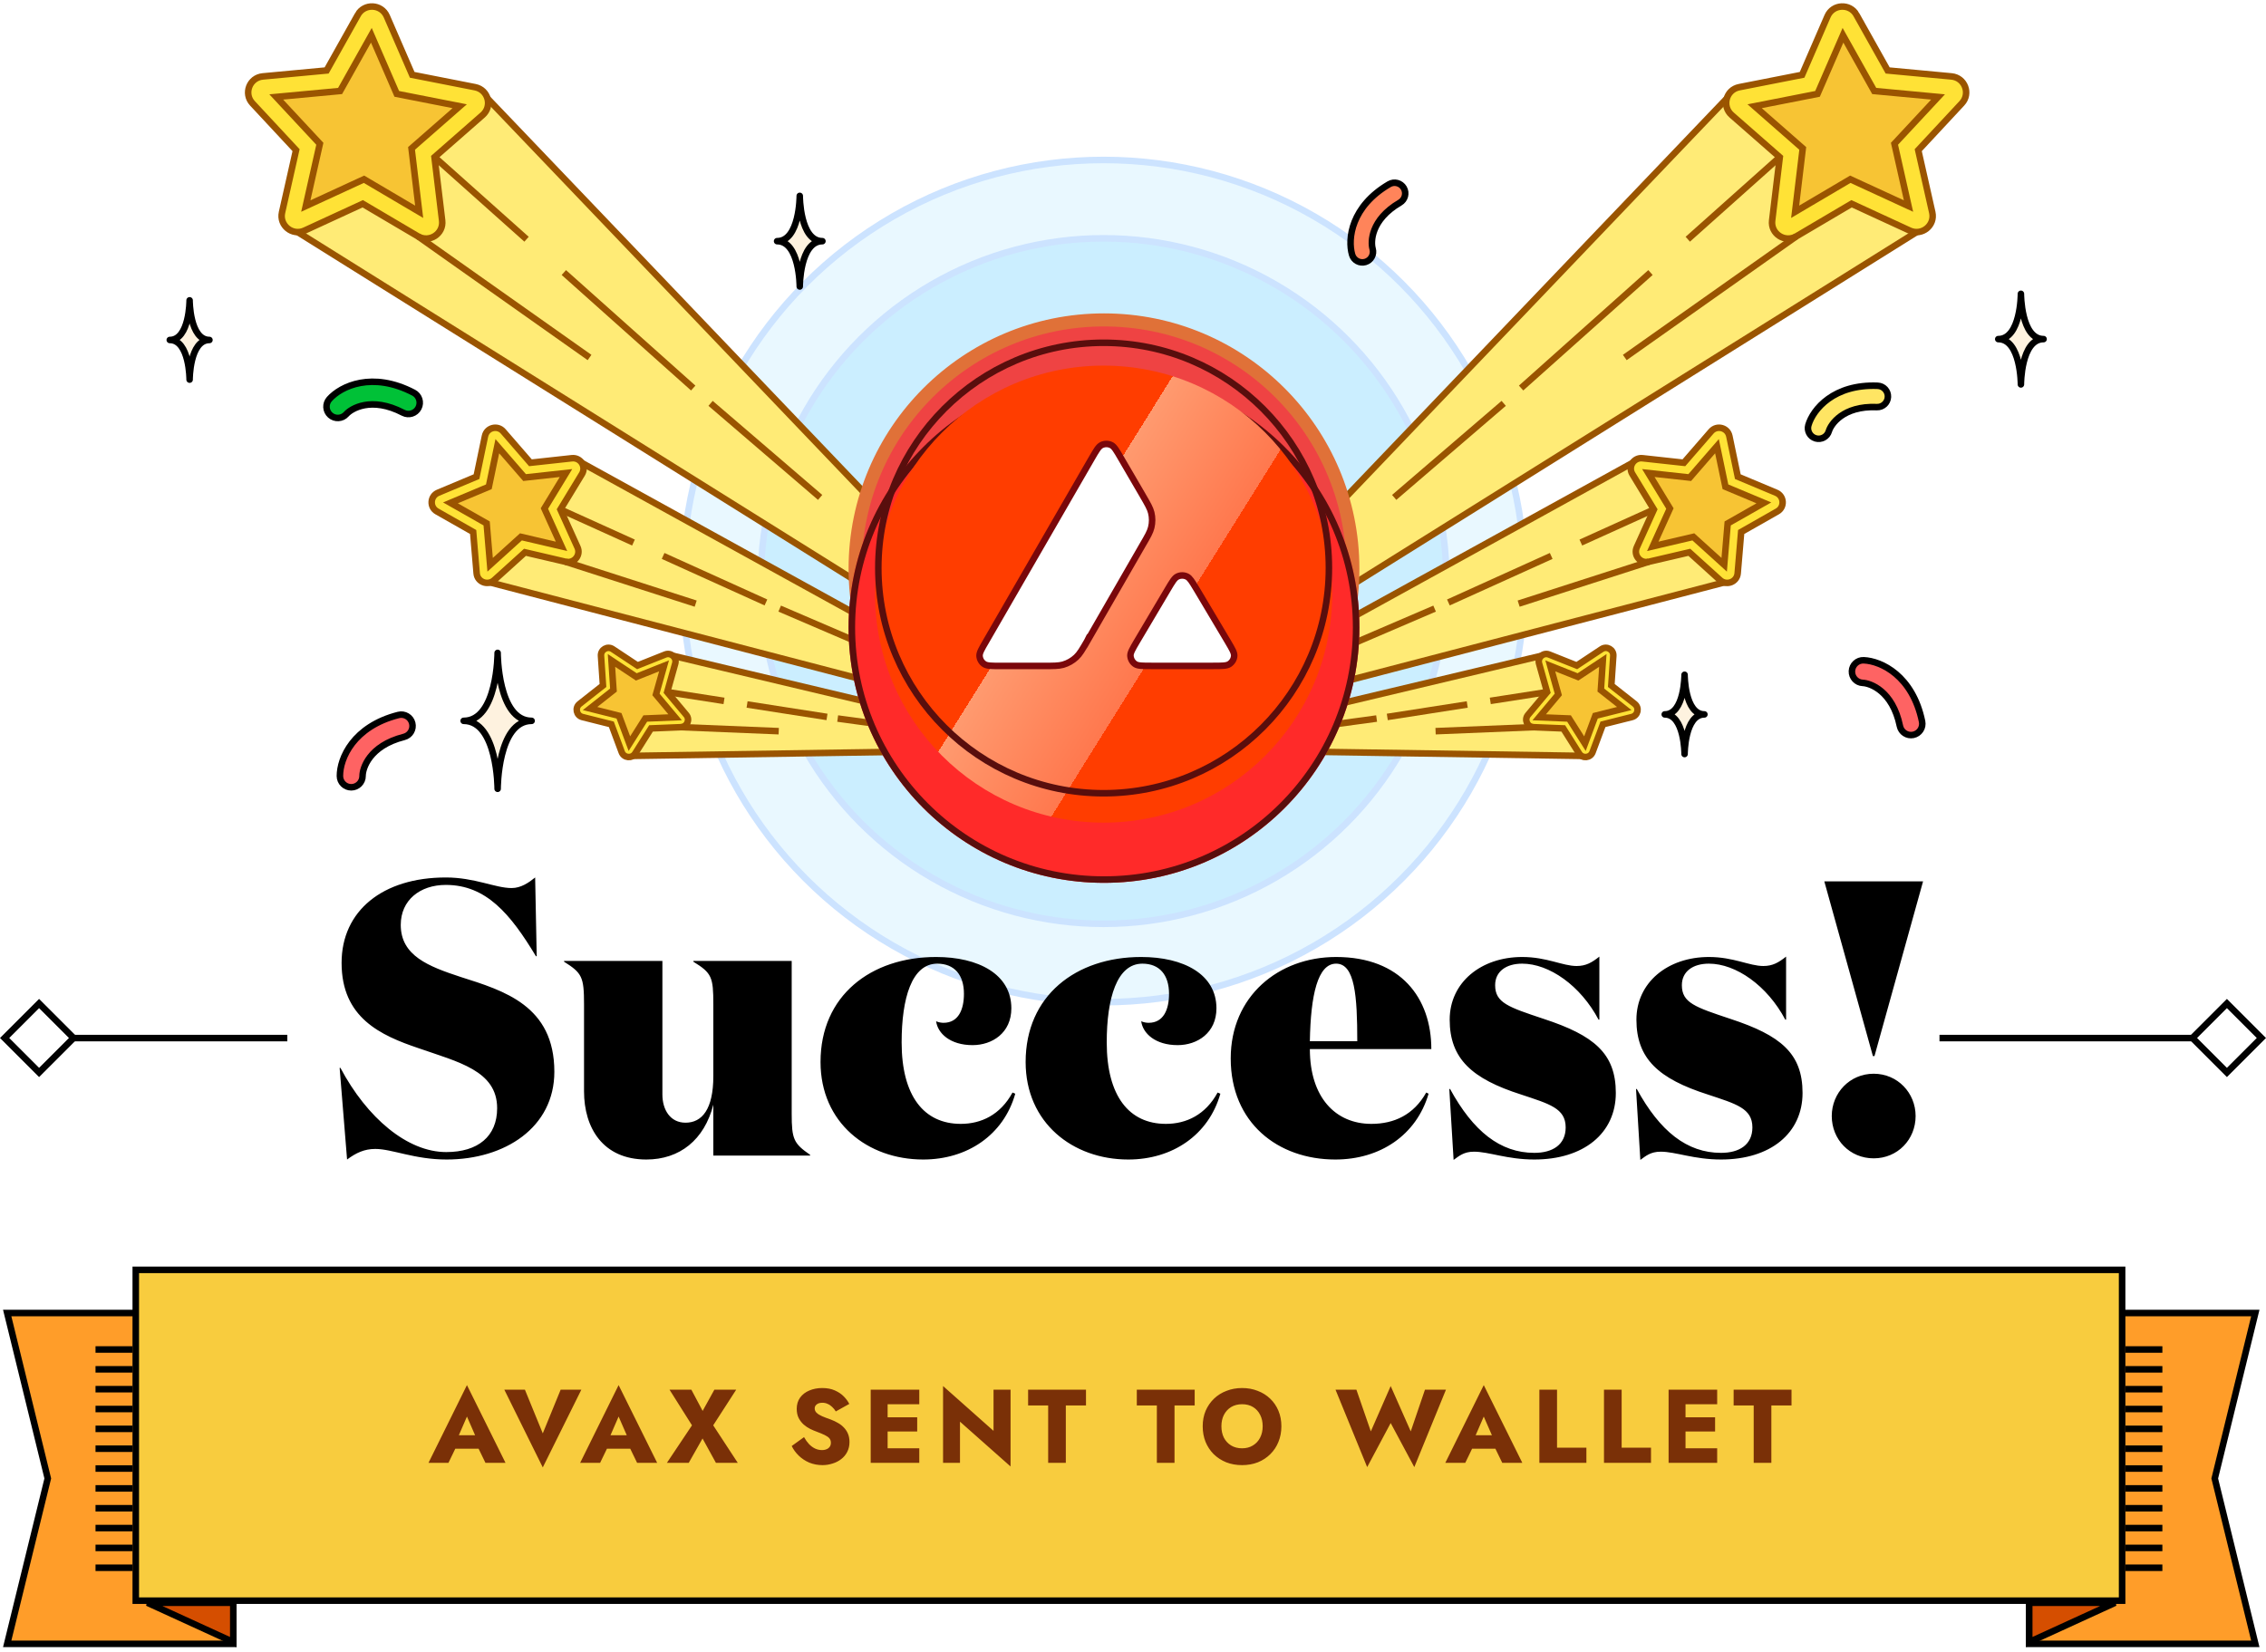 <svg width="347" height="253" viewBox="0 0 347 253" fill="none" xmlns="http://www.w3.org/2000/svg">
<circle cx="169" cy="89" r="64.5" fill="#E9F8FF" stroke="#CCE3FF"/>
<circle cx="169" cy="89" r="52.5" fill="#CBEEFF" stroke="#CCE3FF"/>
<path d="M68.269 135.54C64.309 135.54 61.369 137.88 61.369 141.66C61.369 146.4 65.629 148.02 70.549 149.64C77.149 151.74 84.889 154.02 84.889 164.16C84.889 172.68 77.329 177.6 68.389 177.6C63.469 177.6 60.049 175.98 57.469 175.98C55.789 175.98 54.529 176.58 53.149 177.6L52.009 163.56H52.129C56.209 171.24 62.389 176.46 68.329 176.46C73.189 176.46 76.129 174.06 76.129 169.74C76.129 163.98 70.129 162.66 64.129 160.56C58.249 158.58 52.309 155.88 52.309 147.48C52.309 139.5 58.609 134.4 68.269 134.4C72.709 134.4 75.829 136.02 78.349 136.02C79.789 136.02 80.989 135.18 81.949 134.4L82.189 146.46H82.069C78.169 139.98 74.449 135.54 68.269 135.54ZM109.235 164.82V153.84C109.235 149.64 108.995 149.04 106.175 147.3V147.18H121.235V170.58C121.235 174.48 121.535 175.14 124.055 176.88V177H109.235V169.2C107.855 174.6 104.075 177.6 98.975 177.6C92.315 177.6 89.435 172.74 89.435 167.16V153.84C89.435 149.64 89.135 149.04 86.375 147.3V147.18H101.435V167.64C101.435 169.98 102.635 171.96 104.975 171.96C107.495 171.96 109.235 169.92 109.235 164.82ZM143.531 147.6C139.631 147.6 138.071 152.88 138.071 159.66C138.071 167.88 141.491 172.14 147.131 172.14C150.251 172.14 153.191 170.76 155.051 167.34L155.471 167.52C153.671 173.88 148.091 177.6 141.371 177.6C132.851 177.6 125.651 171.96 125.651 162.66C125.651 152.52 133.331 146.58 143.351 146.58C149.831 146.58 154.871 149.22 154.871 154.44C154.871 158.22 151.931 160.08 148.931 160.08C145.511 160.08 143.591 158.28 143.351 156.42C143.711 156.6 144.191 156.66 144.491 156.66C146.771 156.66 147.611 154.62 147.611 152.22C147.611 149.34 146.171 147.6 143.531 147.6ZM174.938 147.6C171.038 147.6 169.478 152.88 169.478 159.66C169.478 167.88 172.898 172.14 178.538 172.14C181.658 172.14 184.598 170.76 186.458 167.34L186.878 167.52C185.078 173.88 179.498 177.6 172.778 177.6C164.258 177.6 157.058 171.96 157.058 162.66C157.058 152.52 164.738 146.58 174.758 146.58C181.238 146.58 186.278 149.22 186.278 154.44C186.278 158.22 183.338 160.08 180.338 160.08C176.918 160.08 174.998 158.28 174.758 156.42C175.118 156.6 175.598 156.66 175.898 156.66C178.178 156.66 179.018 154.62 179.018 152.22C179.018 149.34 177.578 147.6 174.938 147.6ZM204.604 146.58C214.504 146.58 219.184 152.88 219.184 160.68H200.584C200.584 168.06 204.484 172.14 210.004 172.14C213.484 172.14 216.484 170.76 218.404 167.34L218.764 167.52C216.904 173.88 211.324 177.6 204.484 177.6C195.664 177.6 188.464 171.96 188.464 162.12C188.464 152.58 195.784 146.58 204.604 146.58ZM200.584 159.48H207.844C207.844 152.58 207.484 147.6 204.604 147.6C201.784 147.6 200.704 152.4 200.584 159.48ZM233.096 147.6C230.636 147.6 228.956 148.8 228.956 150.9C228.956 153.6 230.996 154.26 236.396 156.06C244.076 158.58 247.436 161.34 247.436 167.4C247.436 173.58 242.516 177.6 234.956 177.6C230.816 177.6 227.996 176.4 225.716 176.4C224.156 176.4 223.436 177.06 222.596 177.66L221.936 166.8H222.056C225.596 173.28 229.736 176.58 234.956 176.58C237.776 176.58 239.756 175.32 239.756 172.68C239.756 169.74 237.236 169.08 232.916 167.64C225.416 165.24 221.996 162.18 221.996 156.18C221.996 150.48 226.796 146.58 233.096 146.58C236.876 146.58 239.276 147.96 241.436 147.96C242.876 147.96 243.776 147.42 244.916 146.52V156.18H244.796C242.036 150.96 237.236 147.6 233.096 147.6ZM261.69 147.6C259.23 147.6 257.55 148.8 257.55 150.9C257.55 153.6 259.59 154.26 264.99 156.06C272.67 158.58 276.03 161.34 276.03 167.4C276.03 173.58 271.11 177.6 263.55 177.6C259.41 177.6 256.59 176.4 254.31 176.4C252.75 176.4 252.03 177.06 251.19 177.66L250.53 166.8H250.65C254.19 173.28 258.33 176.58 263.55 176.58C266.37 176.58 268.35 175.32 268.35 172.68C268.35 169.74 265.83 169.08 261.51 167.64C254.01 165.24 250.59 162.18 250.59 156.18C250.59 150.48 255.39 146.58 261.69 146.58C265.47 146.58 267.87 147.96 270.03 147.96C271.47 147.96 272.37 147.42 273.51 146.52V156.18H273.39C270.63 150.96 265.83 147.6 261.69 147.6ZM279.364 135H294.484L287.044 161.76H286.804L279.364 135ZM293.344 170.94C293.344 174.54 290.584 177.42 286.924 177.42C283.264 177.42 280.504 174.54 280.504 170.94C280.504 167.4 283.264 164.46 286.924 164.46C290.584 164.46 293.344 167.4 293.344 170.94Z" fill="black"/>
<path d="M175.819 114.762L242.811 115.784L240.871 102.273L236.122 100.424L175.819 114.762Z" fill="#FFEB76" stroke="#9A5400"/>
<path d="M247.051 100.45L246.746 104.991L250.331 107.816C251.078 108.406 250.823 109.594 249.897 109.827L245.465 110.94L243.875 115.207C243.542 116.096 242.331 116.225 241.822 115.419L239.39 111.568L234.824 111.381C233.873 111.343 233.376 110.23 233.986 109.503L236.911 106.009L235.68 101.626C235.421 100.712 236.331 99.897 237.215 100.25L241.459 101.941L245.265 99.419C246.058 98.892 247.114 99.503 247.051 100.45Z" fill="#FFE236" stroke="#9A5400"/>
<path d="M240.27 110.051L235.705 109.864L238.63 106.366L237.399 101.987L241.643 103.678L245.449 101.156L245.144 105.697L248.729 108.523L244.297 109.636L242.707 113.903L240.27 110.051Z" fill="#F7C434" stroke="#9A5400"/>
<path d="M224.684 107.904L212.441 109.811" stroke="#9A5400"/>
<path d="M236.915 106L228.214 107.354" stroke="#9A5400"/>
<path d="M210.805 110.057L200.59 111.448" stroke="#9A5400"/>
<path d="M234.824 111.377L219.835 111.992" stroke="#9A5400"/>
<path d="M172.769 111.015L294.652 34.826L275.285 12.748L264.561 14.95L172.769 111.015Z" fill="#FFEB76" stroke="#9A5400"/>
<path d="M284.278 2.258L289.064 10.792L298.837 11.706C300.878 11.897 301.813 14.336 300.419 15.831L293.746 23.002L295.896 32.541C296.342 34.532 294.306 36.173 292.444 35.317L283.535 31.212L275.089 36.194C273.324 37.232 271.129 35.807 271.375 33.784L272.544 24.078L265.174 17.618C263.634 16.268 264.319 13.75 266.33 13.355L275.961 11.461L279.855 2.486C280.668 0.613 283.285 0.48 284.286 2.262L284.278 2.258Z" fill="#FFE236" stroke="#9A5400"/>
<path d="M283.343 27.455L274.897 32.437L276.061 22.732L268.692 16.271L278.323 14.377L282.221 5.402L287.007 13.936L296.78 14.85L290.107 22.021L292.257 31.56L283.343 27.455Z" fill="#F7C434" stroke="#9A5400"/>
<path d="M252.743 41.744L232.93 59.435" stroke="#9A5400"/>
<path d="M272.539 24.07L258.456 36.642" stroke="#9A5400"/>
<path d="M230.268 61.781L213.497 76.186" stroke="#9A5400"/>
<path d="M275.089 36.19L248.808 54.757" stroke="#9A5400"/>
<path d="M174.405 112.587L264.878 88.992L257.192 71.547L250.11 70.832L174.405 112.587Z" fill="#FFEB76" stroke="#9A5400"/>
<path d="M264.82 66.788L266.118 73.008L271.997 75.472C273.224 75.987 273.328 77.678 272.173 78.334L266.631 81.484L266.097 87.815C265.984 89.136 264.398 89.756 263.414 88.866L258.694 84.595L252.48 86.045C251.183 86.349 250.102 85.04 250.648 83.831L253.269 78.039L249.964 72.605C249.276 71.471 250.189 70.042 251.516 70.187L257.859 70.881L262.028 66.074C262.9 65.068 264.549 65.496 264.82 66.793V66.788Z" fill="#FFE236" stroke="#9A5400"/>
<path d="M259.308 82.229L253.094 83.683L255.719 77.887L252.414 72.453L258.757 73.147L262.925 68.34L264.223 74.559L270.107 77.023L264.565 80.172L264.031 86.504L259.308 82.229Z" fill="#F7C434" stroke="#9A5400"/>
<path d="M237.541 85.15L221.797 92.276" stroke="#9A5400"/>
<path d="M253.273 78.035L242.081 83.1" stroke="#9A5400"/>
<path d="M219.685 93.217L206.469 98.892" stroke="#9A5400"/>
<path d="M252.48 86.041L232.555 92.456" stroke="#9A5400"/>
<path d="M163.267 114.762L96.275 115.784L98.215 102.273L102.964 100.424L163.267 114.762Z" fill="#FFEB76" stroke="#9A5400"/>
<path d="M92.031 100.45L92.335 104.991L88.751 107.816C88.004 108.406 88.258 109.594 89.185 109.827L93.616 110.94L95.206 115.207C95.54 116.096 96.75 116.225 97.259 115.419L99.692 111.568L104.257 111.381C105.209 111.343 105.705 110.23 105.096 109.503L102.171 106.009L103.402 101.626C103.661 100.712 102.751 99.897 101.866 100.25L97.622 101.941L93.817 99.419C93.024 98.892 91.968 99.503 92.031 100.45Z" fill="#FFE236" stroke="#9A5400"/>
<path d="M98.812 110.051L103.381 109.864L100.452 106.366L101.687 101.987L97.443 103.678L93.637 101.156L93.942 105.697L90.357 108.523L94.789 109.636L96.379 113.903L98.812 110.051Z" fill="#F7C434" stroke="#9A5400"/>
<path d="M114.402 107.904L126.641 109.811" stroke="#9A5400"/>
<path d="M102.171 106L110.871 107.354" stroke="#9A5400"/>
<path d="M128.277 110.057L138.496 111.448" stroke="#9A5400"/>
<path d="M104.261 111.377L119.251 111.992" stroke="#9A5400"/>
<path d="M166.318 111.015L44.43 34.826L63.797 12.748L74.521 14.95L166.318 111.015Z" fill="#FFEB76" stroke="#9A5400"/>
<path d="M54.804 2.258L50.018 10.792L40.245 11.706C38.204 11.897 37.269 14.336 38.663 15.831L45.336 23.002L43.187 32.541C42.74 34.532 44.776 36.173 46.638 35.317L55.547 31.212L63.993 36.194C65.758 37.232 67.953 35.807 67.707 33.784L66.538 24.078L73.908 17.618C75.448 16.268 74.763 13.75 72.752 13.355L63.121 11.461L59.227 2.486C58.414 0.613 55.797 0.48 54.796 2.262L54.804 2.258Z" fill="#FFE236" stroke="#9A5400"/>
<path d="M55.739 27.455L64.189 32.437L63.02 22.732L70.394 16.271L60.759 14.377L56.865 5.402L52.079 13.936L42.302 14.85L48.978 22.021L46.829 31.56L55.739 27.455Z" fill="#F7C434" stroke="#9A5400"/>
<path d="M86.343 41.744L106.156 59.435" stroke="#9A5400"/>
<path d="M66.547 24.07L80.631 36.642" stroke="#9A5400"/>
<path d="M108.814 61.781L125.59 76.186" stroke="#9A5400"/>
<path d="M63.997 36.19L90.278 54.757" stroke="#9A5400"/>
<path d="M164.682 112.587L74.208 88.992L81.895 71.547L88.972 70.832L164.682 112.587Z" fill="#FFEB76" stroke="#9A5400"/>
<path d="M74.267 66.788L72.969 73.008L67.089 75.472C65.862 75.987 65.758 77.678 66.914 78.334L72.456 81.484L72.99 87.815C73.102 89.136 74.688 89.756 75.673 88.866L80.393 84.595L86.606 86.045C87.904 86.349 88.985 85.04 88.438 83.831L85.817 78.039L89.122 72.605C89.811 71.471 88.897 70.042 87.57 70.187L81.227 70.881L77.058 66.074C76.186 65.068 74.538 65.496 74.267 66.793V66.788Z" fill="#FFE236" stroke="#9A5400"/>
<path d="M79.775 82.229L85.988 83.683L83.368 77.887L86.673 72.453L80.33 73.147L76.157 68.34L74.859 74.559L68.98 77.023L74.521 80.172L75.055 86.504L79.775 82.229Z" fill="#F7C434" stroke="#9A5400"/>
<path d="M101.545 85.15L117.29 92.276" stroke="#9A5400"/>
<path d="M85.813 78.035L97.005 83.1" stroke="#9A5400"/>
<path d="M119.397 93.217L132.617 98.892" stroke="#9A5400"/>
<path d="M86.602 86.041L106.532 92.456" stroke="#9A5400"/>
<circle cx="169.057" cy="87.112" r="38.111" fill="#EF4343" stroke="#E07138" stroke-width="2"/>
<g filter="url(#filter0_di_5135_21376)">
<circle cx="169.057" cy="87.112" r="39.111" fill="#FF2A29"/>
<circle cx="169.057" cy="87.112" r="38.611" stroke="#590E0D"/>
</g>
<g filter="url(#filter1_i_5135_21376)">
<circle cx="169" cy="87" r="35" fill="url(#paint0_linear_5135_21376)"/>
</g>
<circle cx="169" cy="87" r="34.5" stroke="#590E0D"/>
<g filter="url(#filter2_d_5135_21376)">
<path fill-rule="evenodd" clip-rule="evenodd" d="M166.467 97.227L166.487 97.187L166.492 97.197L174.996 82.427C175.757 81.133 176.127 80.481 176.294 79.794C176.476 79.052 176.476 78.27 176.294 77.529C176.127 76.852 175.752 76.204 175.007 74.925L174.991 74.895L171.662 69.185C170.972 67.996 170.623 67.398 170.182 67.179C169.711 66.94 169.143 66.94 168.672 67.179C168.231 67.398 167.881 67.996 167.192 69.185L151 97.222C150.316 98.391 149.976 98.979 150.001 99.462C150.032 99.984 150.31 100.457 150.756 100.741C151.172 101 151.851 101 153.23 101H159.788C161.333 101 162.104 101 162.793 100.811C163.548 100.592 164.237 100.199 164.81 99.661C165.337 99.168 165.717 98.516 166.467 97.227ZM185.745 100.995C187.129 100.995 187.828 100.995 188.244 100.726C188.69 100.437 188.974 99.96 188.999 99.437C189.019 98.974 188.69 98.406 188.036 97.301C188.02 97.273 188.004 97.242 187.985 97.21C187.98 97.203 187.975 97.195 187.97 97.187L183.262 89.277L183.206 89.187L183.153 89.099C182.525 88.062 182.201 87.529 181.782 87.32C181.311 87.081 180.754 87.081 180.282 87.32C179.851 87.539 179.502 88.122 178.813 89.287L174.125 97.197L174.11 97.222L174.093 97.25C173.42 98.396 173.081 98.973 173.106 99.447C173.142 99.969 173.415 100.452 173.861 100.736C174.267 100.995 174.961 100.995 176.35 100.995H185.745Z" fill="white"/>
<path fill-rule="evenodd" clip-rule="evenodd" d="M166.467 97.227L166.487 97.187L166.492 97.197L174.996 82.427C175.757 81.133 176.127 80.481 176.294 79.794C176.476 79.052 176.476 78.27 176.294 77.529C176.127 76.852 175.752 76.204 175.007 74.925L174.991 74.895L171.662 69.185C170.972 67.996 170.623 67.398 170.182 67.179C169.711 66.94 169.143 66.94 168.672 67.179C168.231 67.398 167.881 67.996 167.192 69.185L151 97.222C150.316 98.391 149.976 98.979 150.001 99.462C150.032 99.984 150.31 100.457 150.756 100.741C151.172 101 151.851 101 153.23 101H159.788C161.333 101 162.104 101 162.793 100.811C163.548 100.592 164.237 100.199 164.81 99.661C165.337 99.168 165.717 98.516 166.467 97.227ZM185.745 100.995C187.129 100.995 187.828 100.995 188.244 100.726C188.69 100.437 188.974 99.96 188.999 99.437C189.019 98.974 188.69 98.406 188.036 97.301C188.02 97.273 188.004 97.242 187.985 97.21C187.98 97.203 187.975 97.195 187.97 97.187L183.262 89.277L183.206 89.187L183.153 89.099C182.525 88.062 182.201 87.529 181.782 87.32C181.311 87.081 180.754 87.081 180.282 87.32C179.851 87.539 179.502 88.122 178.813 89.287L174.125 97.197L174.11 97.222L174.093 97.25C173.42 98.396 173.081 98.973 173.106 99.447C173.142 99.969 173.415 100.452 173.861 100.736C174.267 100.995 174.961 100.995 176.35 100.995H185.745Z" stroke="#7A070B"/>
</g>
<path d="M119 36.94C122.469 36.94 122.469 30.002 122.469 30.002C122.469 30.002 122.469 36.94 125.938 36.94C122.469 36.94 122.469 43.879 122.469 43.879C122.469 43.879 122.469 36.94 119 36.94Z" fill="#FEF2DF" stroke="black" stroke-linejoin="round"/>
<path d="M254.929 109.423C257.964 109.423 257.964 103.352 257.964 103.352C257.964 103.352 257.964 109.423 261 109.423C257.964 109.423 257.964 115.494 257.964 115.494C257.964 115.494 257.964 109.423 254.929 109.423Z" fill="#FEF2DF" stroke="black" stroke-linejoin="round"/>
<path d="M26 52.073C29.035 52.073 29.035 46.002 29.035 46.002C29.035 46.002 29.035 52.073 32.071 52.073C29.035 52.073 29.035 58.144 29.035 58.144C29.035 58.144 29.035 52.073 26 52.073Z" fill="#FEF2DF" stroke="black" stroke-linejoin="round"/>
<path d="M71 110.41C76.204 110.41 76.204 100.002 76.204 100.002C76.204 100.002 76.204 110.41 81.408 110.41C76.204 110.41 76.204 120.817 76.204 120.817C76.204 120.817 76.204 110.41 71 110.41Z" fill="#FEF2DF" stroke="black" stroke-linejoin="round"/>
<path d="M306 51.94C309.469 51.94 309.469 45.002 309.469 45.002C309.469 45.002 309.469 51.94 312.938 51.94C309.469 51.94 309.469 58.879 309.469 58.879C309.469 58.879 309.469 51.94 306 51.94Z" fill="#FEF2DF" stroke="black" stroke-linejoin="round"/>
<path fill-rule="evenodd" clip-rule="evenodd" d="M50.576 63.583C49.86 62.947 49.795 61.85 50.432 61.134C52.224 59.118 57.023 56.843 63.346 60.145C64.195 60.588 64.525 61.636 64.081 62.485C63.638 63.334 62.59 63.663 61.741 63.22C56.831 60.657 53.762 62.609 53.025 63.439C52.388 64.155 51.292 64.219 50.576 63.583Z" fill="#00C137" stroke="black" stroke-linecap="round" stroke-linejoin="round"/>
<path fill-rule="evenodd" clip-rule="evenodd" d="M283.591 102.793C283.631 101.836 284.439 101.092 285.396 101.132C288.092 101.244 292.89 103.521 294.334 110.507C294.528 111.445 293.925 112.363 292.987 112.557C292.049 112.751 291.131 112.147 290.937 111.209C289.815 105.786 286.362 104.644 285.252 104.598C284.295 104.558 283.552 103.75 283.591 102.793Z" fill="#FE6363" stroke="black" stroke-linecap="round" stroke-linejoin="round"/>
<path fill-rule="evenodd" clip-rule="evenodd" d="M53.792 120.588C52.834 120.591 52.055 119.817 52.052 118.859C52.043 116.162 54.102 111.267 61.016 109.51C61.945 109.274 62.889 109.836 63.124 110.764C63.36 111.693 62.799 112.637 61.87 112.872C56.503 114.236 55.517 117.737 55.521 118.848C55.524 119.806 54.75 120.585 53.792 120.588Z" fill="#FE6363" stroke="black" stroke-linecap="round" stroke-linejoin="round"/>
<path fill-rule="evenodd" clip-rule="evenodd" d="M278.029 67.144C277.163 66.889 276.669 65.98 276.924 65.114C277.643 62.676 280.822 58.811 287.538 59.089C288.44 59.126 289.141 59.888 289.103 60.789C289.066 61.691 288.305 62.392 287.403 62.355C282.189 62.139 280.355 65.035 280.059 66.039C279.804 66.904 278.895 67.399 278.029 67.144Z" fill="#FFE563" stroke="black" stroke-linecap="round" stroke-linejoin="round"/>
<path fill-rule="evenodd" clip-rule="evenodd" d="M209.081 40.128C208.215 40.381 207.307 39.884 207.054 39.017C206.342 36.578 206.928 31.608 212.729 28.212C213.508 27.756 214.509 28.018 214.965 28.797C215.421 29.576 215.159 30.577 214.38 31.033C209.876 33.67 209.899 37.097 210.192 38.101C210.445 38.968 209.948 39.875 209.081 40.128Z" fill="#FF845A" stroke="black" stroke-linecap="round" stroke-linejoin="round"/>
<rect x="5.985" y="153.707" width="7.465" height="7.465" transform="rotate(45 5.985 153.707)" stroke="black"/>
<path d="M11 159H44" stroke="black"/>
<rect x="341.015" y="164.264" width="7.465" height="7.465" transform="rotate(-135 341.015 164.264)" stroke="black"/>
<path d="M336 159L297 159" stroke="black"/>
<path d="M1.103 201.115H35.723V251.784H1.103L7.286 226.569L7.315 226.45L7.286 226.33L1.103 201.115Z" fill="#FF9D29" stroke="black"/>
<path d="M345.363 201.115H310.743V251.784H345.363L339.18 226.569L339.151 226.45L339.18 226.33L345.363 201.115Z" fill="#FF9D29" stroke="black"/>
<rect x="20.791" y="194.5" width="304.175" height="50.669" fill="#F8CC3E" stroke="black"/>
<path d="M14.627 206.697H20.291M14.627 209.737H20.291M14.627 212.776H20.291M14.627 215.815H20.291M14.627 218.855H20.291M14.627 221.894H20.291M14.627 224.933H20.291M14.627 227.973H20.291M14.627 231.012H20.291M14.627 234.051H20.291M14.627 237.091H20.291M14.627 240.13H20.291" stroke="black"/>
<path d="M325.467 206.697H331.131M325.467 209.737H331.131M325.467 212.776H331.131M325.467 215.815H331.131M325.467 218.855H331.131M325.467 221.894H331.131M325.467 224.933H331.131M325.467 227.973H331.131M325.467 231.012H331.131M325.467 234.051H331.131M325.467 237.091H331.131M325.467 240.13H331.131" stroke="black"/>
<path d="M35.723 245.492V251.508L22.584 245.492H35.723Z" fill="#D54E00" stroke="black"/>
<path d="M310.743 245.492V251.508L323.881 245.492H310.743Z" fill="#D54E00" stroke="black"/>
<path d="M68.578 221.897L68.77 219.833H74.322L74.498 221.897H68.578ZM71.506 216.969L69.938 220.585L70.066 221.177L68.674 224.057H65.618L71.506 212.153L77.41 224.057H74.338L72.994 221.289L73.09 220.601L71.506 216.969ZM83.118 219.545L85.854 212.857H89.022L83.118 224.761L77.23 212.857H80.382L83.118 219.545ZM91.802 221.897L91.994 219.833H97.546L97.722 221.897H91.802ZM94.73 216.969L93.162 220.585L93.29 221.177L91.898 224.057H88.842L94.73 212.153L100.634 224.057H97.562L96.218 221.289L96.314 220.601L94.73 216.969ZM109.391 212.857H112.735L109.215 218.313L112.975 224.057H109.631L107.583 220.329L105.471 224.057H102.127L105.967 218.313L102.527 212.857H105.871L107.599 216.105L109.391 212.857ZM123.125 220.121C123.349 220.526 123.6 220.878 123.877 221.177C124.165 221.475 124.474 221.705 124.805 221.865C125.146 222.025 125.504 222.105 125.877 222.105C126.272 222.105 126.597 222.009 126.853 221.817C127.109 221.614 127.237 221.342 127.237 221.001C127.237 220.713 127.162 220.483 127.013 220.313C126.864 220.131 126.624 219.961 126.293 219.801C125.962 219.641 125.525 219.459 124.981 219.257C124.714 219.161 124.405 219.027 124.053 218.857C123.712 218.686 123.386 218.467 123.077 218.201C122.768 217.923 122.512 217.593 122.309 217.209C122.106 216.814 122.005 216.339 122.005 215.785C122.005 215.123 122.176 214.553 122.517 214.073C122.869 213.593 123.338 213.23 123.925 212.985C124.522 212.729 125.184 212.601 125.909 212.601C126.656 212.601 127.301 212.723 127.845 212.969C128.4 213.214 128.858 213.523 129.221 213.897C129.584 214.27 129.861 214.649 130.053 215.033L127.989 216.185C127.829 215.918 127.642 215.689 127.429 215.497C127.226 215.294 126.997 215.139 126.741 215.033C126.496 214.915 126.229 214.857 125.941 214.857C125.557 214.857 125.264 214.942 125.061 215.113C124.858 215.273 124.757 215.475 124.757 215.721C124.757 215.977 124.853 216.201 125.045 216.393C125.248 216.585 125.53 216.761 125.893 216.921C126.266 217.081 126.714 217.251 127.237 217.433C127.632 217.582 128 217.758 128.341 217.961C128.682 218.153 128.981 218.387 129.237 218.665C129.504 218.942 129.712 219.262 129.861 219.625C130.01 219.987 130.085 220.403 130.085 220.873C130.085 221.438 129.968 221.945 129.733 222.393C129.509 222.83 129.2 223.198 128.805 223.497C128.421 223.795 127.978 224.019 127.477 224.169C126.986 224.329 126.48 224.409 125.957 224.409C125.232 224.409 124.554 224.281 123.925 224.025C123.306 223.758 122.768 223.401 122.309 222.953C121.85 222.505 121.493 222.014 121.237 221.481L123.125 220.121ZM135.125 224.057V221.833H140.773V224.057H135.125ZM135.125 215.081V212.857H140.773V215.081H135.125ZM135.125 219.257V217.081H140.453V219.257H135.125ZM133.333 212.857H135.925V224.057H133.333V212.857ZM152.142 212.857H154.75V224.617L147.006 217.753V224.057H144.414V212.297L152.142 219.161V212.857ZM157.437 215.273V212.857H166.301V215.273H163.213V224.057H160.509V215.273H157.437ZM174.082 215.273V212.857H182.946V215.273H179.858V224.057H177.154V215.273H174.082ZM187.038 218.457C187.038 219.118 187.166 219.705 187.422 220.217C187.689 220.718 188.057 221.113 188.526 221.401C189.006 221.689 189.566 221.833 190.206 221.833C190.836 221.833 191.385 221.689 191.854 221.401C192.334 221.113 192.702 220.718 192.958 220.217C193.225 219.705 193.358 219.118 193.358 218.457C193.358 217.795 193.23 217.214 192.974 216.713C192.718 216.201 192.356 215.801 191.886 215.513C191.417 215.225 190.857 215.081 190.206 215.081C189.566 215.081 189.006 215.225 188.526 215.513C188.057 215.801 187.689 216.201 187.422 216.713C187.166 217.214 187.038 217.795 187.038 218.457ZM184.174 218.457C184.174 217.593 184.324 216.803 184.622 216.089C184.932 215.374 185.358 214.755 185.902 214.233C186.446 213.71 187.086 213.31 187.822 213.033C188.558 212.745 189.353 212.601 190.206 212.601C191.07 212.601 191.865 212.745 192.59 213.033C193.326 213.31 193.966 213.71 194.51 214.233C195.054 214.755 195.476 215.374 195.774 216.089C196.073 216.803 196.222 217.593 196.222 218.457C196.222 219.321 196.073 220.115 195.774 220.841C195.486 221.566 195.07 222.195 194.526 222.729C193.993 223.262 193.358 223.678 192.622 223.977C191.886 224.265 191.081 224.409 190.206 224.409C189.321 224.409 188.51 224.265 187.774 223.977C187.038 223.678 186.398 223.262 185.854 222.729C185.321 222.195 184.905 221.566 184.606 220.841C184.318 220.115 184.174 219.321 184.174 218.457ZM216.032 219.241L218.208 212.857H221.424L216.576 224.713L212.96 217.961L209.36 224.713L204.512 212.857H207.712L209.92 219.241L212.96 212.297L216.032 219.241ZM224.285 221.897L224.477 219.833H230.029L230.205 221.897H224.285ZM227.213 216.969L225.645 220.585L225.773 221.177L224.381 224.057H221.325L227.213 212.153L233.117 224.057H230.045L228.701 221.289L228.797 220.601L227.213 216.969ZM235.73 212.857H238.434V221.737H242.93V224.057H235.73V212.857ZM245.624 212.857H248.328V221.737H252.824V224.057H245.624V212.857ZM257.309 224.057V221.833H262.957V224.057H257.309ZM257.309 215.081V212.857H262.957V215.081H257.309ZM257.309 219.257V217.081H262.637V219.257H257.309ZM255.517 212.857H258.109V224.057H255.517V212.857ZM265.477 215.273V212.857H274.341V215.273H271.253V224.057H268.549V215.273H265.477Z" fill="#7A3007"/>
<defs>
<filter id="filter0_di_5135_21376" x="129.946" y="48" width="78.223" height="83.223" filterUnits="userSpaceOnUse" color-interpolation-filters="sRGB">
<feFlood flood-opacity="0" result="BackgroundImageFix"/>
<feColorMatrix in="SourceAlpha" type="matrix" values="0 0 0 0 0 0 0 0 0 0 0 0 0 0 0 0 0 0 127 0" result="hardAlpha"/>
<feOffset dy="5"/>
<feComposite in2="hardAlpha" operator="out"/>
<feColorMatrix type="matrix" values="0 0 0 0 0.349 0 0 0 0 0.055 0 0 0 0 0.051 0 0 0 1 0"/>
<feBlend mode="normal" in2="BackgroundImageFix" result="effect1_dropShadow_5135_21376"/>
<feBlend mode="normal" in="SourceGraphic" in2="effect1_dropShadow_5135_21376" result="shape"/>
<feColorMatrix in="SourceAlpha" type="matrix" values="0 0 0 0 0 0 0 0 0 0 0 0 0 0 0 0 0 0 127 0" result="hardAlpha"/>
<feOffset dy="4"/>
<feComposite in2="hardAlpha" operator="arithmetic" k2="-1" k3="1"/>
<feColorMatrix type="matrix" values="0 0 0 0 1 0 0 0 0 0.567 0 0 0 0 0.567 0 0 0 1 0"/>
<feBlend mode="normal" in2="shape" result="effect2_innerShadow_5135_21376"/>
</filter>
<filter id="filter1_i_5135_21376" x="134" y="52" width="70" height="70" filterUnits="userSpaceOnUse" color-interpolation-filters="sRGB">
<feFlood flood-opacity="0" result="BackgroundImageFix"/>
<feBlend mode="normal" in="SourceGraphic" in2="BackgroundImageFix" result="shape"/>
<feColorMatrix in="SourceAlpha" type="matrix" values="0 0 0 0 0 0 0 0 0 0 0 0 0 0 0 0 0 0 127 0" result="hardAlpha"/>
<feOffset dy="4"/>
<feComposite in2="hardAlpha" operator="arithmetic" k2="-1" k3="1"/>
<feColorMatrix type="matrix" values="0 0 0 0 0.854 0 0 0 0 0 0 0 0 0 0 0 0 0 1 0"/>
<feBlend mode="normal" in2="shape" result="effect1_innerShadow_5135_21376"/>
</filter>
<filter id="filter2_d_5135_21376" x="149.5" y="66.5" width="40" height="36" filterUnits="userSpaceOnUse" color-interpolation-filters="sRGB">
<feFlood flood-opacity="0" result="BackgroundImageFix"/>
<feColorMatrix in="SourceAlpha" type="matrix" values="0 0 0 0 0 0 0 0 0 0 0 0 0 0 0 0 0 0 127 0" result="hardAlpha"/>
<feOffset dy="1"/>
<feComposite in2="hardAlpha" operator="out"/>
<feColorMatrix type="matrix" values="0 0 0 0 1 0 0 0 0 1 0 0 0 0 1 0 0 0 0.8 0"/>
<feBlend mode="normal" in2="BackgroundImageFix" result="effect1_dropShadow_5135_21376"/>
<feBlend mode="normal" in="SourceGraphic" in2="effect1_dropShadow_5135_21376" result="shape"/>
</filter>
<linearGradient id="paint0_linear_5135_21376" x1="128" y1="47" x2="218.5" y2="103.5" gradientUnits="userSpaceOnUse">
<stop offset="0.443" stop-color="#FF3D00"/>
<stop offset="0.443" stop-color="#FF9A6F"/>
<stop offset="0.63" stop-color="#FF784E"/>
<stop offset="0.63" stop-color="#FF3D00"/>
</linearGradient>
</defs>
</svg>
